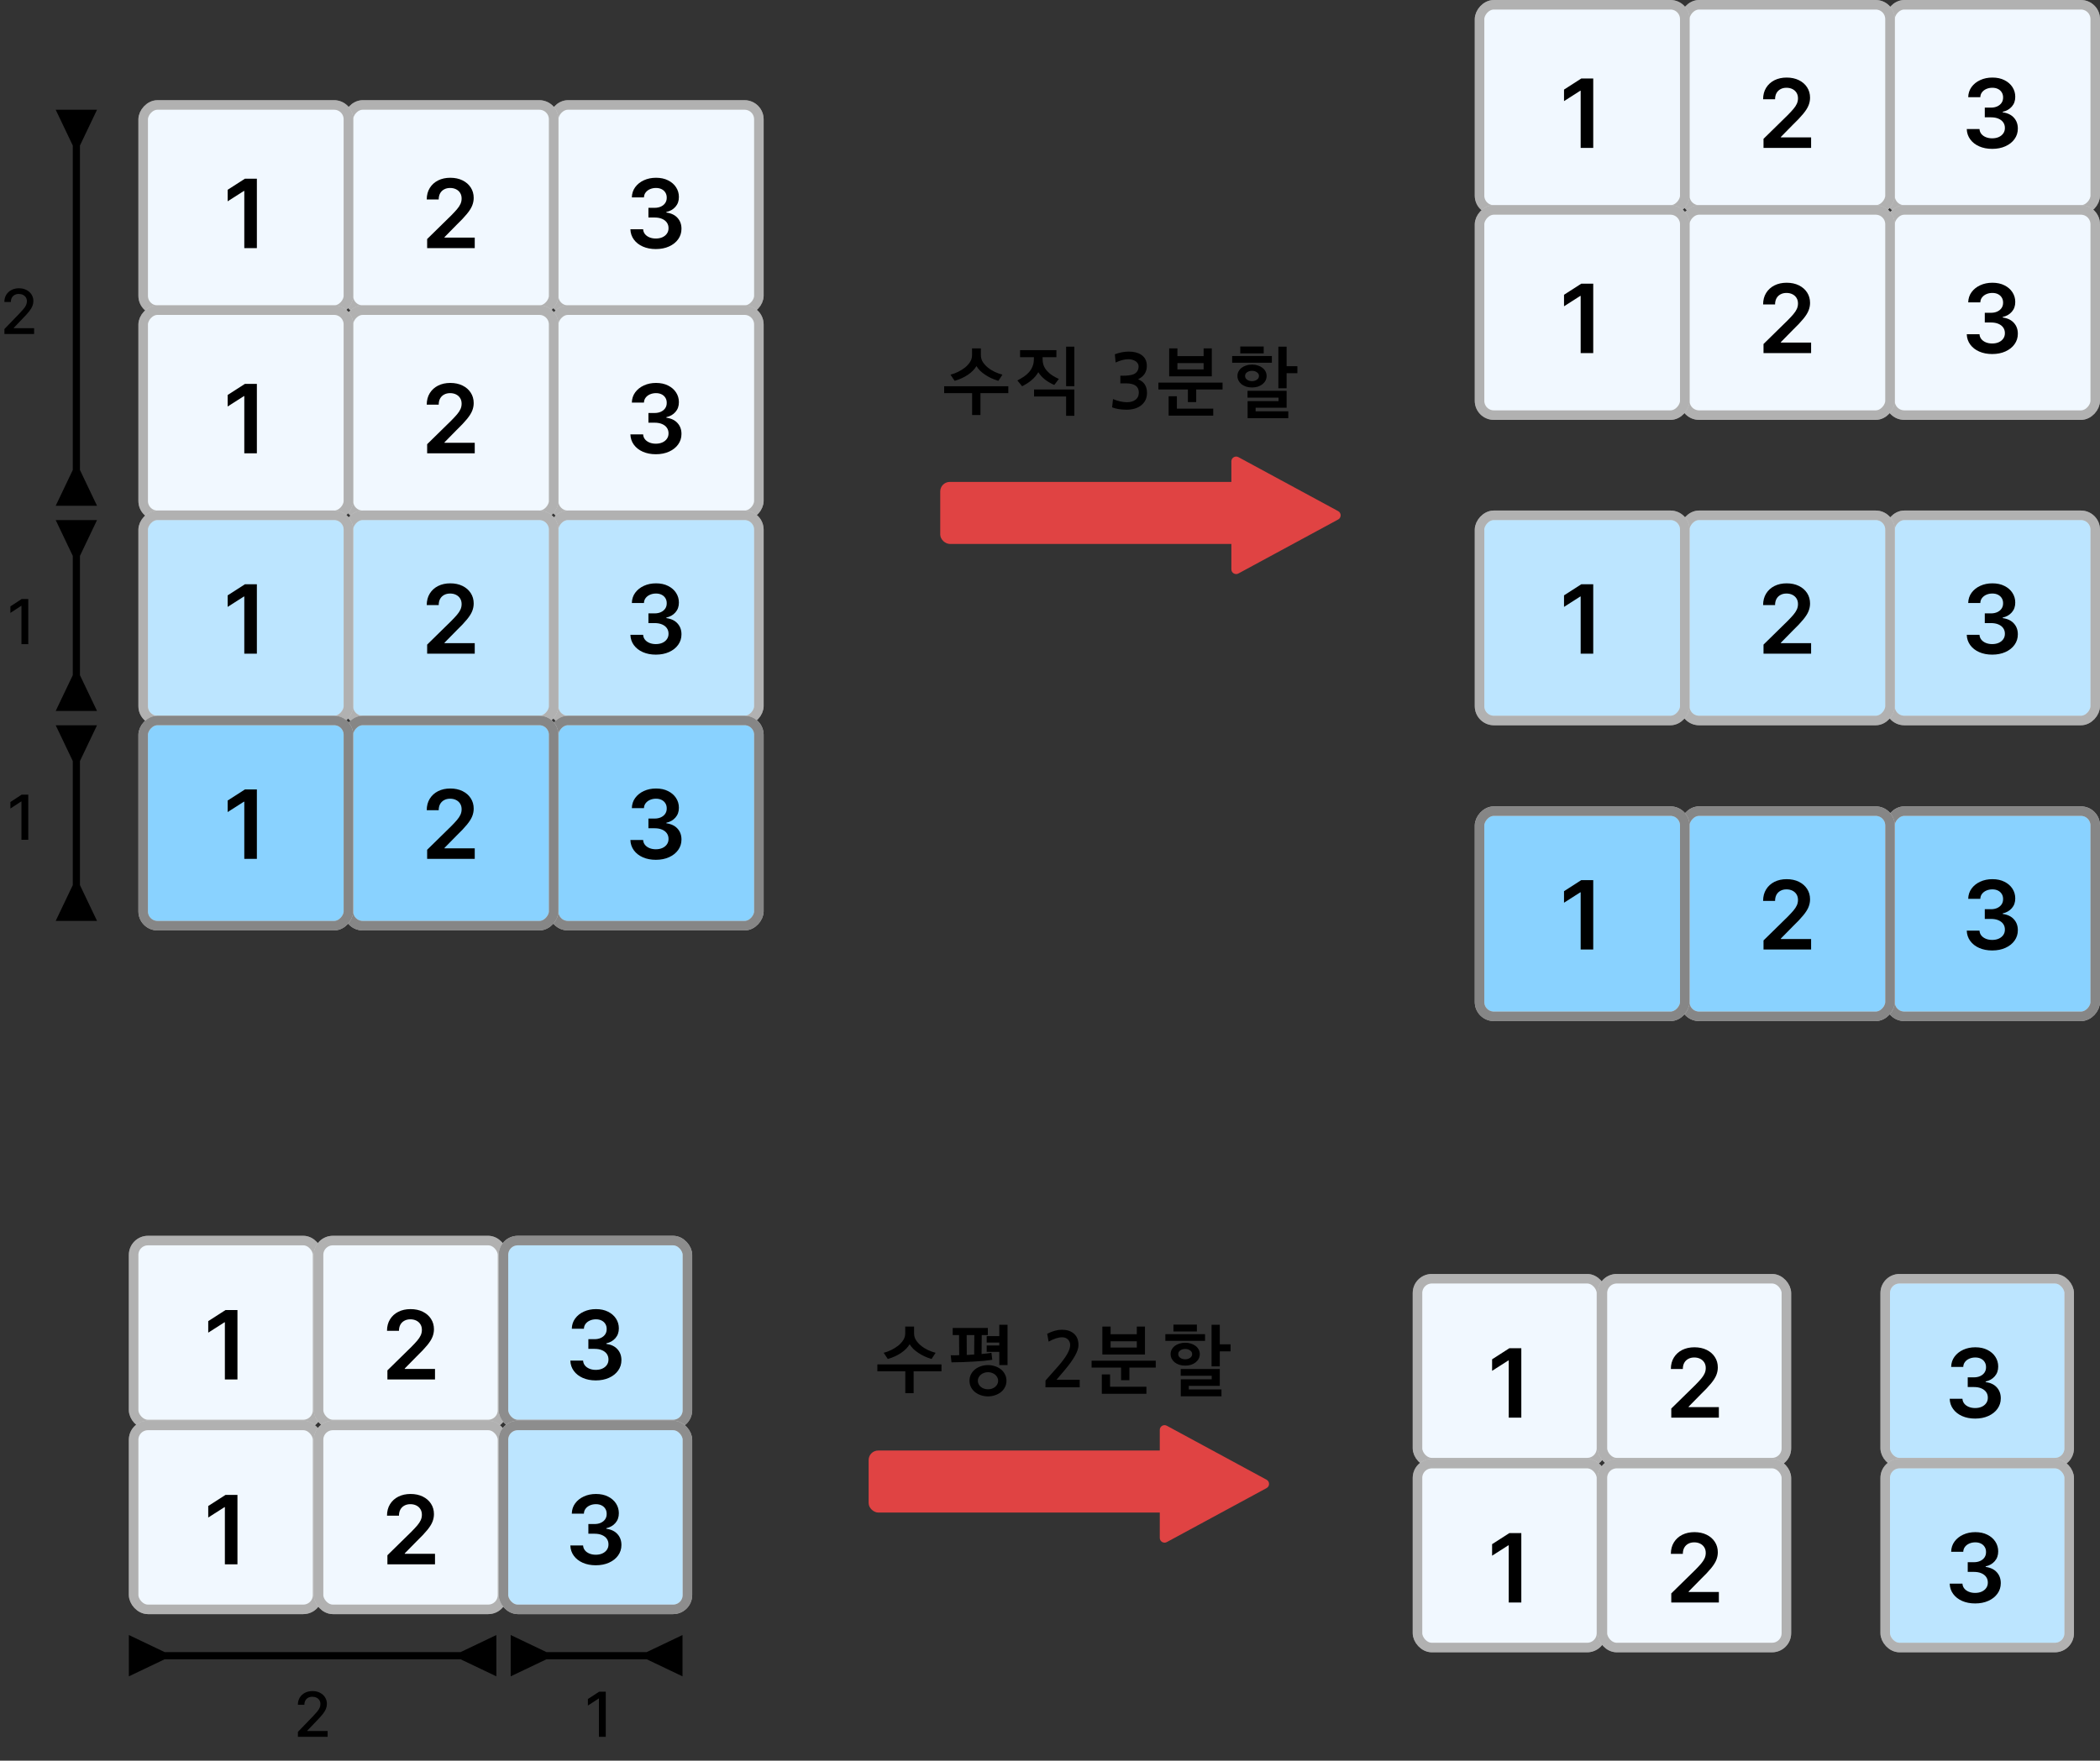 <svg width="440" height="369" viewBox="0 0 440 369" fill="none" xmlns="http://www.w3.org/2000/svg">
<rect x="0" y="0" width="440" height="369" fill="#333333" stroke="none"/>
<rect width="13" height="63" rx="2" transform="matrix(-4.37114e-08 -1 -1 4.37114e-08 245 317)" fill="#E04343"/>
<path d="M265.375 311.879C266.074 311.501 266.074 310.499 265.375 310.121L244.476 298.809C243.81 298.448 243 298.93 243 299.688L243 322.312C243 323.07 243.81 323.552 244.476 323.191L265.375 311.879Z" fill="#E04343"/>
<path d="M190.593 281.728C190.209 282.379 189.617 282.981 188.817 283.536C188.017 284.08 187.083 284.507 186.017 284.816L185.153 283.52C185.697 283.381 186.23 283.184 186.753 282.928C187.275 282.672 187.761 282.368 188.209 282.016C188.635 281.664 188.982 281.28 189.249 280.864C189.526 280.437 189.665 279.968 189.665 279.456V278.016H191.521V279.456C191.521 279.968 191.654 280.437 191.921 280.864C192.187 281.28 192.534 281.664 192.961 282.016C193.387 282.368 193.867 282.672 194.401 282.928C194.945 283.184 195.489 283.381 196.033 283.52L195.185 284.816C194.651 284.656 194.15 284.469 193.681 284.256C193.211 284.032 192.779 283.787 192.385 283.52C191.99 283.253 191.638 282.971 191.329 282.672C191.03 282.363 190.785 282.048 190.593 281.728ZM189.681 291.984V287.392H183.825V285.952H197.265V287.392H191.425V291.984H189.681ZM203.392 283.92C203.509 283.909 203.626 283.904 203.744 283.904C203.872 283.904 203.994 283.899 204.112 283.888L204.144 279.808H202.544L202.56 283.968C202.698 283.957 202.837 283.952 202.976 283.952C203.114 283.941 203.253 283.931 203.392 283.92ZM207.008 287.584C206.72 287.584 206.448 287.632 206.192 287.728C205.936 287.813 205.712 287.936 205.52 288.096C205.328 288.256 205.173 288.448 205.056 288.672C204.938 288.885 204.88 289.12 204.88 289.376C204.88 289.653 204.938 289.899 205.056 290.112C205.173 290.336 205.328 290.523 205.52 290.672C205.712 290.832 205.936 290.955 206.192 291.04C206.448 291.125 206.72 291.168 207.008 291.168C207.296 291.168 207.568 291.125 207.824 291.04C208.08 290.955 208.304 290.832 208.496 290.672C208.688 290.523 208.842 290.336 208.96 290.112C209.077 289.899 209.136 289.653 209.136 289.376C209.136 289.12 209.077 288.885 208.96 288.672C208.842 288.448 208.688 288.256 208.496 288.096C208.304 287.936 208.08 287.813 207.824 287.728C207.568 287.632 207.296 287.584 207.008 287.584ZM209.376 281.376H206.736V280.032H209.376V277.648H211.104V286.096H209.376V283.328H206.736V281.984H209.376V281.376ZM207.008 286.096C207.498 286.096 207.973 286.171 208.432 286.32C208.901 286.469 209.317 286.683 209.68 286.96C210.042 287.237 210.33 287.584 210.544 288C210.768 288.405 210.88 288.864 210.88 289.376C210.88 289.888 210.768 290.347 210.544 290.752C210.33 291.168 210.042 291.515 209.68 291.792C209.317 292.069 208.901 292.283 208.432 292.432C207.973 292.581 207.498 292.656 207.008 292.656C206.517 292.656 206.037 292.581 205.568 292.432C205.109 292.283 204.698 292.069 204.336 291.792C203.973 291.515 203.68 291.168 203.456 290.752C203.242 290.347 203.136 289.888 203.136 289.376C203.136 288.864 203.242 288.405 203.456 288C203.68 287.584 203.973 287.237 204.336 286.96C204.698 286.683 205.109 286.469 205.568 286.32C206.037 286.171 206.517 286.096 207.008 286.096ZM199.616 279.808V278.32H206.976V279.808H205.696L205.664 283.776C206.037 283.744 206.394 283.707 206.736 283.664C207.088 283.621 207.418 283.573 207.728 283.52L207.904 284.992C207.349 285.077 206.746 285.152 206.096 285.216C205.456 285.269 204.757 285.317 204 285.36C203.253 285.403 202.49 285.44 201.712 285.472C200.944 285.493 200.16 285.509 199.36 285.52L199.2 284.032C199.445 284.043 199.717 284.048 200.016 284.048C200.314 284.037 200.634 284.027 200.976 284.016L200.944 279.808H199.616ZM226.227 290.752H219.043L219.059 289.328L221.683 286.368C223.379 284.437 224.227 282.949 224.227 281.904C224.227 281.413 224.067 281.019 223.747 280.72C223.437 280.421 223.043 280.272 222.563 280.272C221.731 280.272 220.781 280.576 219.715 281.184L219.411 279.536C220.52 278.971 221.544 278.688 222.483 278.688C223.517 278.688 224.339 278.944 224.947 279.456C225.629 280.011 225.971 280.832 225.971 281.92C225.971 283.136 224.984 284.907 223.011 287.232L221.363 289.168H226.227V290.752ZM238.186 282.416V281.104H232.698V282.416H238.186ZM240.202 292.112H230.858V288.048H232.586V290.64H240.202V292.112ZM234.89 289.264V286.624H228.714V285.184H242.154V286.624H236.634V289.264H234.89ZM230.97 283.872V278.016H232.698V279.632H238.186V278.016H239.898V283.872H230.97ZM244.169 281.024V279.616H252.489V281.024H244.169ZM245.865 279.056V277.616H250.777V279.056H245.865ZM247.401 292.64V289.072H253.881V288.336H247.385V286.912H255.577V290.448H249.081V291.2H255.929V292.64H247.401ZM257.833 283.216H255.577V286.368H253.849V277.648H255.577V281.744H257.833V283.216ZM249.785 283.792C249.785 283.472 249.641 283.216 249.353 283.024C249.075 282.821 248.734 282.72 248.329 282.72C247.923 282.72 247.577 282.821 247.289 283.024C247.011 283.216 246.873 283.472 246.873 283.792C246.873 284.112 247.011 284.373 247.289 284.576C247.577 284.779 247.923 284.88 248.329 284.88C248.734 284.88 249.075 284.779 249.353 284.576C249.641 284.373 249.785 284.112 249.785 283.792ZM251.385 283.792C251.385 284.133 251.31 284.453 251.161 284.752C251.011 285.04 250.798 285.296 250.521 285.52C250.254 285.733 249.934 285.904 249.561 286.032C249.187 286.149 248.777 286.208 248.329 286.208C247.881 286.208 247.47 286.149 247.097 286.032C246.723 285.904 246.398 285.733 246.121 285.52C245.854 285.296 245.646 285.04 245.497 284.752C245.347 284.453 245.273 284.133 245.273 283.792C245.273 283.451 245.347 283.136 245.497 282.848C245.646 282.56 245.854 282.309 246.121 282.096C246.398 281.883 246.723 281.717 247.097 281.6C247.47 281.472 247.881 281.408 248.329 281.408C248.777 281.408 249.187 281.472 249.561 281.6C249.934 281.717 250.254 281.883 250.521 282.096C250.798 282.309 251.011 282.56 251.161 282.848C251.31 283.136 251.385 283.451 251.385 283.792Z" fill="black"/>
<rect x="395" y="268" width="38.545" height="38.545" rx="3" fill="#BCE5FF"/>
<rect x="395" y="268" width="38.545" height="38.545" rx="3" stroke="white" stroke-width="2"/>
<rect x="395" y="268" width="38.545" height="38.545" rx="3" stroke="#454545" stroke-opacity="0.42" stroke-width="2"/>
<rect x="395" y="306.744" width="38.545" height="38.545" rx="3" fill="#BCE5FF"/>
<rect x="395" y="306.744" width="38.545" height="38.545" rx="3" stroke="white" stroke-width="2"/>
<rect x="395" y="306.744" width="38.545" height="38.545" rx="3" stroke="#454545" stroke-opacity="0.42" stroke-width="2"/>
<path d="M413.841 297.308C412.819 297.308 411.909 297.133 411.114 296.782C410.323 296.432 409.698 295.944 409.239 295.319C408.78 294.694 408.536 293.972 408.507 293.153H411.178C411.202 293.546 411.332 293.889 411.569 294.183C411.805 294.472 412.12 294.696 412.513 294.857C412.906 295.018 413.346 295.099 413.834 295.099C414.355 295.099 414.817 295.009 415.219 294.829C415.622 294.644 415.936 294.389 416.164 294.062C416.391 293.735 416.502 293.359 416.498 292.933C416.502 292.492 416.389 292.104 416.157 291.768C415.925 291.432 415.588 291.169 415.148 290.98C414.712 290.79 414.187 290.696 413.571 290.696H412.286V288.664H413.571C414.078 288.664 414.521 288.577 414.9 288.401C415.283 288.226 415.584 287.98 415.802 287.663C416.019 287.341 416.126 286.969 416.121 286.548C416.126 286.136 416.034 285.778 415.844 285.475C415.659 285.168 415.397 284.928 415.056 284.758C414.72 284.588 414.324 284.502 413.87 284.502C413.425 284.502 413.013 284.583 412.634 284.744C412.255 284.905 411.95 285.134 411.718 285.433C411.486 285.726 411.363 286.077 411.348 286.484H408.813C408.832 285.669 409.066 284.955 409.516 284.339C409.971 283.719 410.577 283.236 411.334 282.89C412.092 282.54 412.942 282.365 413.884 282.365C414.855 282.365 415.697 282.547 416.412 282.911C417.132 283.271 417.688 283.757 418.081 284.367C418.474 284.978 418.671 285.653 418.671 286.392C418.676 287.211 418.434 287.897 417.946 288.451C417.463 289.005 416.829 289.367 416.043 289.538V289.651C417.066 289.794 417.849 290.172 418.394 290.788C418.943 291.399 419.215 292.159 419.211 293.068C419.211 293.882 418.979 294.611 418.515 295.255C418.055 295.894 417.421 296.396 416.611 296.761C415.806 297.125 414.883 297.308 413.841 297.308Z" fill="black"/>
<path d="M413.841 336.051C412.819 336.051 411.909 335.876 411.114 335.526C410.323 335.175 409.698 334.688 409.239 334.063C408.78 333.438 408.536 332.716 408.507 331.897H411.178C411.202 332.29 411.332 332.633 411.569 332.926C411.805 333.215 412.12 333.44 412.513 333.601C412.906 333.762 413.346 333.843 413.834 333.843C414.355 333.843 414.817 333.753 415.219 333.573C415.622 333.388 415.936 333.132 416.164 332.806C416.391 332.479 416.502 332.103 416.498 331.676C416.502 331.236 416.389 330.848 416.157 330.512C415.925 330.175 415.588 329.913 415.148 329.723C414.712 329.534 414.187 329.439 413.571 329.439H412.286V327.408H413.571C414.078 327.408 414.521 327.32 414.9 327.145C415.283 326.97 415.584 326.724 415.802 326.407C416.019 326.085 416.126 325.713 416.121 325.291C416.126 324.88 416.034 324.522 415.844 324.219C415.659 323.911 415.397 323.672 415.056 323.502C414.72 323.331 414.324 323.246 413.87 323.246C413.425 323.246 413.013 323.326 412.634 323.487C412.255 323.648 411.95 323.878 411.718 324.176C411.486 324.47 411.363 324.82 411.348 325.228H408.813C408.832 324.413 409.066 323.698 409.516 323.083C409.971 322.462 410.577 321.979 411.334 321.634C412.092 321.283 412.942 321.108 413.884 321.108C414.855 321.108 415.697 321.291 416.412 321.655C417.132 322.015 417.688 322.5 418.081 323.111C418.474 323.722 418.671 324.397 418.671 325.135C418.676 325.954 418.434 326.641 417.946 327.195C417.463 327.749 416.829 328.111 416.043 328.282V328.395C417.066 328.537 417.849 328.916 418.394 329.532C418.943 330.142 419.215 330.902 419.211 331.811C419.211 332.626 418.979 333.355 418.515 333.999C418.055 334.638 417.421 335.14 416.611 335.505C415.806 335.869 414.883 336.051 413.841 336.051Z" fill="black"/>
<rect x="297" y="268" width="38.545" height="38.545" rx="3" fill="#F1F8FF"/>
<rect x="297" y="268" width="38.545" height="38.545" rx="3" stroke="white" stroke-width="2"/>
<rect x="297" y="268" width="38.545" height="38.545" rx="3" stroke="#454545" stroke-opacity="0.42" stroke-width="2"/>
<rect x="335.744" y="268" width="38.545" height="38.545" rx="3" fill="#F1F8FF"/>
<rect x="335.744" y="268" width="38.545" height="38.545" rx="3" stroke="white" stroke-width="2"/>
<rect x="335.744" y="268" width="38.545" height="38.545" rx="3" stroke="#454545" stroke-opacity="0.42" stroke-width="2"/>
<rect x="297" y="306.744" width="38.545" height="38.545" rx="3" fill="#F1F8FF"/>
<rect x="297" y="306.744" width="38.545" height="38.545" rx="3" stroke="white" stroke-width="2"/>
<rect x="297" y="306.744" width="38.545" height="38.545" rx="3" stroke="#454545" stroke-opacity="0.42" stroke-width="2"/>
<rect x="335.744" y="306.744" width="38.545" height="38.545" rx="3" fill="#F1F8FF"/>
<rect x="335.744" y="306.744" width="38.545" height="38.545" rx="3" stroke="white" stroke-width="2"/>
<rect x="335.744" y="306.744" width="38.545" height="38.545" rx="3" stroke="#454545" stroke-opacity="0.42" stroke-width="2"/>
<path d="M318.752 282.563V297.109H316.117V285.127H316.032L312.63 287.301V284.886L316.245 282.563H318.752Z" fill="black"/>
<path d="M350.172 297.109V295.205L355.222 290.255C355.705 289.768 356.107 289.334 356.429 288.955C356.751 288.577 356.992 288.21 357.153 287.855C357.314 287.5 357.395 287.121 357.395 286.718C357.395 286.259 357.291 285.866 357.082 285.539C356.874 285.208 356.588 284.952 356.223 284.772C355.858 284.592 355.444 284.502 354.98 284.502C354.502 284.502 354.083 284.602 353.723 284.801C353.363 284.995 353.084 285.272 352.885 285.632C352.691 285.991 352.594 286.42 352.594 286.917H350.087C350.087 285.994 350.297 285.191 350.719 284.509C351.14 283.828 351.72 283.3 352.459 282.926C353.202 282.552 354.054 282.365 355.016 282.365C355.991 282.365 356.848 282.547 357.587 282.911C358.325 283.276 358.898 283.776 359.305 284.41C359.717 285.044 359.923 285.769 359.923 286.583C359.923 287.128 359.819 287.663 359.611 288.188C359.402 288.714 359.036 289.296 358.51 289.936C357.989 290.575 357.258 291.349 356.315 292.258L353.808 294.808V294.907H360.143V297.109H350.172Z" fill="black"/>
<path d="M318.752 321.307V335.853H316.117V323.871H316.032L312.63 326.044V323.63L316.245 321.307H318.752Z" fill="black"/>
<path d="M350.172 335.853V333.949L355.222 328.999C355.705 328.511 356.107 328.078 356.429 327.699C356.751 327.32 356.992 326.953 357.153 326.598C357.314 326.243 357.395 325.864 357.395 325.462C357.395 325.003 357.291 324.61 357.082 324.283C356.874 323.951 356.588 323.696 356.223 323.516C355.858 323.336 355.444 323.246 354.98 323.246C354.502 323.246 354.083 323.345 353.723 323.544C353.363 323.738 353.084 324.015 352.885 324.375C352.691 324.735 352.594 325.164 352.594 325.661H350.087C350.087 324.737 350.297 323.935 350.719 323.253C351.14 322.571 351.72 322.043 352.459 321.669C353.202 321.295 354.054 321.108 355.016 321.108C355.991 321.108 356.848 321.291 357.587 321.655C358.325 322.02 358.898 322.519 359.305 323.154C359.717 323.788 359.923 324.513 359.923 325.327C359.923 325.871 359.819 326.407 359.611 326.932C359.402 327.458 359.036 328.04 358.51 328.679C357.989 329.318 357.258 330.093 356.315 331.002L353.808 333.551V333.651H360.143V335.853H350.172Z" fill="black"/>
<rect x="28" y="260" width="38.545" height="38.545" rx="3" fill="#F1F8FF"/>
<rect x="28" y="260" width="38.545" height="38.545" rx="3" stroke="white" stroke-width="2"/>
<rect x="28" y="260" width="38.545" height="38.545" rx="3" stroke="#454545" stroke-opacity="0.42" stroke-width="2"/>
<rect x="66.744" y="260" width="38.545" height="38.545" rx="3" fill="#F1F8FF"/>
<rect x="66.744" y="260" width="38.545" height="38.545" rx="3" stroke="white" stroke-width="2"/>
<rect x="66.744" y="260" width="38.545" height="38.545" rx="3" stroke="#454545" stroke-opacity="0.42" stroke-width="2"/>
<rect x="105.486" y="260" width="38.545" height="38.545" rx="3" fill="#BCE5FF"/>
<rect x="105.486" y="260" width="38.545" height="38.545" rx="3" stroke="white" stroke-width="2"/>
<rect x="105.486" y="260" width="38.545" height="38.545" rx="3" stroke="#454545" stroke-opacity="0.61" stroke-width="2"/>
<rect x="28" y="298.744" width="38.545" height="38.545" rx="3" fill="#F1F8FF"/>
<rect x="28" y="298.744" width="38.545" height="38.545" rx="3" stroke="white" stroke-width="2"/>
<rect x="28" y="298.744" width="38.545" height="38.545" rx="3" stroke="#454545" stroke-opacity="0.42" stroke-width="2"/>
<rect x="66.744" y="298.744" width="38.545" height="38.545" rx="3" fill="#F1F8FF"/>
<rect x="66.744" y="298.744" width="38.545" height="38.545" rx="3" stroke="white" stroke-width="2"/>
<rect x="66.744" y="298.744" width="38.545" height="38.545" rx="3" stroke="#454545" stroke-opacity="0.42" stroke-width="2"/>
<rect x="105.486" y="298.744" width="38.545" height="38.545" rx="3" fill="#BCE5FF"/>
<rect x="105.486" y="298.744" width="38.545" height="38.545" rx="3" stroke="white" stroke-width="2"/>
<rect x="105.486" y="298.744" width="38.545" height="38.545" rx="3" stroke="#454545" stroke-opacity="0.61" stroke-width="2"/>
<path d="M49.752 274.563V289.109H47.117V277.127H47.032L43.63 279.301V276.886L47.245 274.563H49.752Z" fill="black"/>
<path d="M124.833 289.308C123.811 289.308 122.902 289.133 122.106 288.782C121.315 288.432 120.69 287.944 120.231 287.319C119.772 286.694 119.528 285.972 119.5 285.153H122.17C122.194 285.546 122.324 285.889 122.561 286.183C122.797 286.472 123.112 286.696 123.505 286.857C123.898 287.018 124.339 287.099 124.826 287.099C125.347 287.099 125.809 287.009 126.211 286.829C126.614 286.644 126.929 286.389 127.156 286.062C127.383 285.735 127.494 285.359 127.49 284.933C127.494 284.492 127.381 284.104 127.149 283.768C126.917 283.432 126.581 283.169 126.14 282.98C125.705 282.79 125.179 282.696 124.564 282.696H123.278V280.664H124.564C125.07 280.664 125.513 280.577 125.892 280.401C126.275 280.226 126.576 279.98 126.794 279.663C127.012 279.341 127.118 278.969 127.113 278.548C127.118 278.136 127.026 277.778 126.836 277.475C126.652 277.168 126.389 276.928 126.048 276.758C125.712 276.588 125.316 276.502 124.862 276.502C124.417 276.502 124.005 276.583 123.626 276.744C123.247 276.905 122.942 277.134 122.71 277.433C122.478 277.726 122.355 278.077 122.341 278.484H119.805C119.824 277.669 120.058 276.955 120.508 276.339C120.963 275.719 121.569 275.236 122.326 274.89C123.084 274.54 123.934 274.365 124.876 274.365C125.847 274.365 126.69 274.547 127.404 274.911C128.124 275.271 128.681 275.757 129.074 276.367C129.467 276.978 129.663 277.653 129.663 278.392C129.668 279.211 129.426 279.897 128.939 280.451C128.456 281.005 127.821 281.367 127.035 281.538V281.651C128.058 281.794 128.842 282.172 129.386 282.788C129.935 283.399 130.208 284.159 130.203 285.068C130.203 285.882 129.971 286.611 129.507 287.255C129.047 287.894 128.413 288.396 127.603 288.761C126.798 289.125 125.875 289.308 124.833 289.308Z" fill="black"/>
<path d="M81.172 289.109V287.205L86.222 282.255C86.705 281.768 87.107 281.334 87.429 280.955C87.751 280.577 87.992 280.21 88.153 279.855C88.314 279.5 88.395 279.121 88.395 278.718C88.395 278.259 88.291 277.866 88.082 277.539C87.874 277.208 87.588 276.952 87.223 276.772C86.858 276.592 86.444 276.502 85.98 276.502C85.502 276.502 85.083 276.602 84.723 276.801C84.363 276.995 84.084 277.272 83.885 277.632C83.691 277.991 83.594 278.42 83.594 278.917H81.087C81.087 277.994 81.297 277.191 81.719 276.509C82.14 275.828 82.72 275.3 83.459 274.926C84.202 274.552 85.055 274.365 86.016 274.365C86.991 274.365 87.848 274.547 88.587 274.911C89.325 275.276 89.898 275.776 90.305 276.41C90.717 277.044 90.923 277.769 90.923 278.583C90.923 279.128 90.819 279.663 90.611 280.188C90.403 280.714 90.035 281.296 89.51 281.936C88.989 282.575 88.258 283.349 87.315 284.258L84.808 286.808V286.907H91.144V289.109H81.172Z" fill="black"/>
<path d="M49.752 313.307V327.853H47.117V315.871H47.032L43.63 318.044V315.63L47.245 313.307H49.752Z" fill="black"/>
<path d="M124.833 328.051C123.811 328.051 122.902 327.876 122.106 327.526C121.315 327.175 120.69 326.688 120.231 326.063C119.772 325.438 119.528 324.716 119.5 323.897H122.17C122.194 324.29 122.324 324.633 122.561 324.926C122.797 325.215 123.112 325.44 123.505 325.601C123.898 325.762 124.339 325.843 124.826 325.843C125.347 325.843 125.809 325.753 126.211 325.573C126.614 325.388 126.929 325.132 127.156 324.806C127.383 324.479 127.494 324.103 127.49 323.676C127.494 323.236 127.381 322.848 127.149 322.512C126.917 322.175 126.581 321.913 126.14 321.723C125.705 321.534 125.179 321.439 124.564 321.439H123.278V319.408H124.564C125.07 319.408 125.513 319.32 125.892 319.145C126.275 318.97 126.576 318.724 126.794 318.407C127.012 318.085 127.118 317.713 127.113 317.291C127.118 316.88 127.026 316.522 126.836 316.219C126.652 315.911 126.389 315.672 126.048 315.502C125.712 315.331 125.316 315.246 124.862 315.246C124.417 315.246 124.005 315.326 123.626 315.487C123.247 315.648 122.942 315.878 122.71 316.176C122.478 316.47 122.355 316.82 122.341 317.228H119.805C119.824 316.413 120.058 315.698 120.508 315.083C120.963 314.462 121.569 313.979 122.326 313.634C123.084 313.283 123.934 313.108 124.876 313.108C125.847 313.108 126.69 313.291 127.404 313.655C128.124 314.015 128.681 314.5 129.074 315.111C129.467 315.722 129.663 316.397 129.663 317.135C129.668 317.954 129.426 318.641 128.939 319.195C128.456 319.749 127.821 320.111 127.035 320.282V320.395C128.058 320.537 128.842 320.916 129.386 321.532C129.935 322.142 130.208 322.902 130.203 323.811C130.203 324.626 129.971 325.355 129.507 325.999C129.047 326.638 128.413 327.14 127.603 327.505C126.798 327.869 125.875 328.051 124.833 328.051Z" fill="black"/>
<path d="M81.172 327.853V325.949L86.222 320.999C86.705 320.511 87.107 320.078 87.429 319.699C87.751 319.32 87.992 318.953 88.153 318.598C88.314 318.243 88.395 317.864 88.395 317.462C88.395 317.003 88.291 316.61 88.082 316.283C87.874 315.951 87.588 315.696 87.223 315.516C86.858 315.336 86.444 315.246 85.98 315.246C85.502 315.246 85.083 315.345 84.723 315.544C84.363 315.738 84.084 316.015 83.885 316.375C83.691 316.735 83.594 317.164 83.594 317.661H81.087C81.087 316.737 81.297 315.935 81.719 315.253C82.14 314.571 82.72 314.043 83.459 313.669C84.202 313.295 85.055 313.108 86.016 313.108C86.991 313.108 87.848 313.291 88.587 313.655C89.325 314.02 89.898 314.519 90.305 315.154C90.717 315.788 90.923 316.513 90.923 317.327C90.923 317.871 90.819 318.407 90.611 318.932C90.403 319.458 90.035 320.04 89.51 320.679C88.989 321.318 88.258 322.093 87.315 323.002L84.808 325.551V325.651H91.144V327.853H81.172Z" fill="black"/>
<path d="M126.924 354.545V364H125.493V355.977H125.438L123.176 357.454V356.087L125.535 354.545H126.924Z" fill="black"/>
<path d="M114.5 346.25L107 342.67L107 351.33L114.5 347.75L114.5 346.25ZM135.5 347.75L143 351.33L143 342.67L135.5 346.25L135.5 347.75ZM113.75 347.75L136.25 347.75L136.25 346.25L113.75 346.25L113.75 347.75Z" fill="black"/>
<path d="M62.423 364V362.966L65.622 359.651C65.964 359.291 66.246 358.976 66.467 358.705C66.692 358.431 66.86 358.171 66.97 357.925C67.081 357.679 67.136 357.417 67.136 357.14C67.136 356.826 67.063 356.555 66.915 356.327C66.767 356.097 66.566 355.92 66.31 355.797C66.055 355.67 65.767 355.607 65.447 355.607C65.108 355.607 64.813 355.676 64.561 355.815C64.308 355.953 64.114 356.149 63.979 356.401C63.843 356.654 63.776 356.949 63.776 357.288H62.414C62.414 356.712 62.546 356.209 62.811 355.778C63.076 355.347 63.439 355.013 63.9 354.776C64.362 354.536 64.887 354.416 65.475 354.416C66.069 354.416 66.592 354.535 67.044 354.772C67.5 355.006 67.855 355.326 68.111 355.732C68.366 356.135 68.494 356.591 68.494 357.098C68.494 357.449 68.428 357.792 68.295 358.128C68.166 358.463 67.94 358.837 67.617 359.25C67.293 359.659 66.844 360.156 66.269 360.741L64.39 362.707V362.777H68.646V364H62.423Z" fill="black"/>
<path d="M34.5 346.25L27 342.67L27 351.33L34.5 347.75L34.5 346.25ZM96.5 347.75L104 351.33L104 342.67L96.5 346.25L96.5 347.75ZM33.75 347.75L97.25 347.75L97.25 346.25L33.75 346.25L33.75 347.75Z" fill="black"/>
<rect x="-1" y="1" width="43" height="43" rx="3" transform="matrix(-1 0 0 1 158 21)" fill="#F1F8FF"/>
<rect x="-1" y="1" width="43" height="43" rx="3" transform="matrix(-1 0 0 1 158 21)" stroke="white" stroke-width="2"/>
<rect x="-1" y="1" width="43" height="43" rx="3" transform="matrix(-1 0 0 1 158 21)" stroke="#454545" stroke-opacity="0.42" stroke-width="2"/>
<rect x="-1" y="1" width="43" height="43" rx="3" transform="matrix(-1 0 0 1 115 21)" fill="#F1F8FF"/>
<rect x="-1" y="1" width="43" height="43" rx="3" transform="matrix(-1 0 0 1 115 21)" stroke="white" stroke-width="2"/>
<rect x="-1" y="1" width="43" height="43" rx="3" transform="matrix(-1 0 0 1 115 21)" stroke="#454545" stroke-opacity="0.42" stroke-width="2"/>
<rect x="-1" y="1" width="43" height="43" rx="3" transform="matrix(-1 0 0 1 158 64)" fill="#F1F8FF"/>
<rect x="-1" y="1" width="43" height="43" rx="3" transform="matrix(-1 0 0 1 158 64)" stroke="white" stroke-width="2"/>
<rect x="-1" y="1" width="43" height="43" rx="3" transform="matrix(-1 0 0 1 158 64)" stroke="#454545" stroke-opacity="0.42" stroke-width="2"/>
<rect x="-1" y="1" width="43" height="43" rx="3" transform="matrix(-1 0 0 1 115 64)" fill="#F1F8FF"/>
<rect x="-1" y="1" width="43" height="43" rx="3" transform="matrix(-1 0 0 1 115 64)" stroke="white" stroke-width="2"/>
<rect x="-1" y="1" width="43" height="43" rx="3" transform="matrix(-1 0 0 1 115 64)" stroke="#454545" stroke-opacity="0.42" stroke-width="2"/>
<rect x="-1" y="1" width="43" height="43" rx="3" transform="matrix(-1 0 0 1 158 107)" fill="#BCE5FF"/>
<rect x="-1" y="1" width="43" height="43" rx="3" transform="matrix(-1 0 0 1 158 107)" stroke="white" stroke-width="2"/>
<rect x="-1" y="1" width="43" height="43" rx="3" transform="matrix(-1 0 0 1 158 107)" stroke="#454545" stroke-opacity="0.42" stroke-width="2"/>
<rect x="-1" y="1" width="43" height="43" rx="3" transform="matrix(-1 0 0 1 115 107)" fill="#BCE5FF"/>
<rect x="-1" y="1" width="43" height="43" rx="3" transform="matrix(-1 0 0 1 115 107)" stroke="white" stroke-width="2"/>
<rect x="-1" y="1" width="43" height="43" rx="3" transform="matrix(-1 0 0 1 115 107)" stroke="#454545" stroke-opacity="0.42" stroke-width="2"/>
<rect x="-1" y="1" width="43" height="43" rx="3" transform="matrix(-1 0 0 1 72 21)" fill="#F1F8FF"/>
<rect x="-1" y="1" width="43" height="43" rx="3" transform="matrix(-1 0 0 1 72 21)" stroke="white" stroke-width="2"/>
<rect x="-1" y="1" width="43" height="43" rx="3" transform="matrix(-1 0 0 1 72 21)" stroke="#454545" stroke-opacity="0.42" stroke-width="2"/>
<rect x="-1" y="1" width="43" height="43" rx="3" transform="matrix(-1 0 0 1 72 64)" fill="#F1F8FF"/>
<rect x="-1" y="1" width="43" height="43" rx="3" transform="matrix(-1 0 0 1 72 64)" stroke="white" stroke-width="2"/>
<rect x="-1" y="1" width="43" height="43" rx="3" transform="matrix(-1 0 0 1 72 64)" stroke="#454545" stroke-opacity="0.42" stroke-width="2"/>
<rect x="-1" y="1" width="43" height="43" rx="3" transform="matrix(-1 0 0 1 72 107)" fill="#BCE5FF"/>
<rect x="-1" y="1" width="43" height="43" rx="3" transform="matrix(-1 0 0 1 72 107)" stroke="white" stroke-width="2"/>
<rect x="-1" y="1" width="43" height="43" rx="3" transform="matrix(-1 0 0 1 72 107)" stroke="#454545" stroke-opacity="0.42" stroke-width="2"/>
<path d="M53.821 37.455V52H51.186V40.019H51.101L47.699 42.192V39.777L51.314 37.455H53.821Z" fill="black"/>
<path d="M137.416 52.199C136.393 52.199 135.484 52.024 134.689 51.673C133.898 51.323 133.273 50.835 132.814 50.21C132.354 49.585 132.11 48.863 132.082 48.044H134.752C134.776 48.437 134.906 48.78 135.143 49.074C135.38 49.363 135.695 49.588 136.088 49.749C136.481 49.91 136.921 49.99 137.409 49.99C137.93 49.99 138.391 49.9 138.794 49.72C139.196 49.535 139.511 49.28 139.738 48.953C139.965 48.626 140.077 48.25 140.072 47.824C140.077 47.383 139.963 46.995 139.731 46.659C139.499 46.323 139.163 46.06 138.723 45.871C138.287 45.681 137.761 45.587 137.146 45.587H135.86V43.555H137.146C137.653 43.555 138.095 43.468 138.474 43.293C138.858 43.117 139.158 42.871 139.376 42.554C139.594 42.232 139.7 41.86 139.696 41.439C139.7 41.027 139.608 40.669 139.419 40.367C139.234 40.059 138.971 39.82 138.63 39.649C138.294 39.479 137.899 39.394 137.444 39.394C136.999 39.394 136.587 39.474 136.208 39.635C135.83 39.796 135.524 40.026 135.292 40.324C135.06 40.617 134.937 40.968 134.923 41.375H132.387C132.406 40.561 132.641 39.846 133.09 39.23C133.545 38.61 134.151 38.127 134.909 37.781C135.666 37.431 136.516 37.256 137.458 37.256C138.429 37.256 139.272 37.438 139.987 37.803C140.706 38.162 141.263 38.648 141.656 39.258C142.049 39.869 142.245 40.544 142.245 41.283C142.25 42.102 142.009 42.788 141.521 43.342C141.038 43.896 140.403 44.258 139.617 44.429V44.543C140.64 44.685 141.424 45.063 141.968 45.679C142.518 46.29 142.79 47.05 142.785 47.959C142.785 48.773 142.553 49.502 142.089 50.146C141.63 50.785 140.995 51.287 140.186 51.652C139.381 52.017 138.457 52.199 137.416 52.199Z" fill="black"/>
<path d="M89.498 52V50.097L94.548 45.146C95.031 44.659 95.433 44.225 95.755 43.847C96.077 43.468 96.319 43.101 96.48 42.746C96.641 42.391 96.721 42.012 96.721 41.609C96.721 41.15 96.617 40.757 96.409 40.43C96.201 40.099 95.914 39.843 95.549 39.663C95.185 39.483 94.771 39.394 94.307 39.394C93.828 39.394 93.409 39.493 93.049 39.692C92.69 39.886 92.41 40.163 92.211 40.523C92.017 40.883 91.92 41.311 91.92 41.808H89.413C89.413 40.885 89.624 40.082 90.045 39.401C90.467 38.719 91.047 38.191 91.785 37.817C92.529 37.443 93.381 37.256 94.342 37.256C95.317 37.256 96.174 37.438 96.913 37.803C97.652 38.167 98.225 38.667 98.632 39.301C99.044 39.936 99.25 40.66 99.25 41.474C99.25 42.019 99.146 42.554 98.937 43.08C98.729 43.605 98.362 44.188 97.836 44.827C97.316 45.466 96.584 46.24 95.642 47.149L93.135 49.699V49.798H99.47V52H89.498Z" fill="black"/>
<path d="M53.821 122.455V137H51.186V125.018H51.101L47.699 127.192V124.777L51.314 122.455H53.821Z" fill="black"/>
<path d="M137.416 137.199C136.393 137.199 135.484 137.024 134.689 136.673C133.898 136.323 133.273 135.835 132.814 135.21C132.354 134.585 132.11 133.863 132.082 133.044H134.752C134.776 133.437 134.906 133.78 135.143 134.074C135.38 134.363 135.695 134.588 136.088 134.749C136.481 134.91 136.921 134.99 137.409 134.99C137.93 134.99 138.391 134.9 138.794 134.72C139.196 134.536 139.511 134.28 139.738 133.953C139.965 133.626 140.077 133.25 140.072 132.824C140.077 132.384 139.963 131.995 139.731 131.659C139.499 131.323 139.163 131.06 138.723 130.871C138.287 130.681 137.761 130.587 137.146 130.587H135.86V128.555H137.146C137.653 128.555 138.095 128.468 138.474 128.293C138.858 128.117 139.158 127.871 139.376 127.554C139.594 127.232 139.7 126.86 139.696 126.439C139.7 126.027 139.608 125.67 139.419 125.366C139.234 125.059 138.971 124.82 138.63 124.649C138.294 124.479 137.899 124.393 137.444 124.393C136.999 124.393 136.587 124.474 136.208 124.635C135.83 124.796 135.524 125.026 135.292 125.324C135.06 125.617 134.937 125.968 134.923 126.375H132.387C132.406 125.561 132.641 124.846 133.09 124.23C133.545 123.61 134.151 123.127 134.909 122.781C135.666 122.431 136.516 122.256 137.458 122.256C138.429 122.256 139.272 122.438 139.987 122.803C140.706 123.162 141.263 123.648 141.656 124.259C142.049 124.869 142.245 125.544 142.245 126.283C142.25 127.102 142.009 127.788 141.521 128.342C141.038 128.896 140.403 129.259 139.617 129.429V129.543C140.64 129.685 141.424 130.063 141.968 130.679C142.518 131.29 142.79 132.05 142.785 132.959C142.785 133.773 142.553 134.502 142.089 135.146C141.63 135.786 140.995 136.287 140.186 136.652C139.381 137.017 138.457 137.199 137.416 137.199Z" fill="black"/>
<path d="M89.498 137V135.097L94.548 130.146C95.031 129.659 95.433 129.225 95.755 128.847C96.077 128.468 96.319 128.101 96.48 127.746C96.641 127.391 96.721 127.012 96.721 126.609C96.721 126.15 96.617 125.757 96.409 125.43C96.201 125.099 95.914 124.843 95.549 124.663C95.185 124.483 94.771 124.393 94.307 124.393C93.828 124.393 93.409 124.493 93.049 124.692C92.69 124.886 92.41 125.163 92.211 125.523C92.017 125.883 91.92 126.311 91.92 126.808H89.413C89.413 125.885 89.624 125.082 90.045 124.401C90.467 123.719 91.047 123.191 91.785 122.817C92.529 122.443 93.381 122.256 94.342 122.256C95.317 122.256 96.174 122.438 96.913 122.803C97.652 123.167 98.225 123.667 98.632 124.301C99.044 124.936 99.25 125.66 99.25 126.474C99.25 127.019 99.146 127.554 98.937 128.08C98.729 128.605 98.362 129.187 97.836 129.827C97.316 130.466 96.584 131.24 95.642 132.149L93.135 134.699V134.798H99.47V137H89.498Z" fill="black"/>
<rect x="-1" y="1" width="43" height="43" rx="3" transform="matrix(-1 0 0 1 158 150)" fill="#89D2FF"/>
<rect x="-1" y="1" width="43" height="43" rx="3" transform="matrix(-1 0 0 1 158 150)" stroke="white" stroke-width="2"/>
<rect x="-1" y="1" width="43" height="43" rx="3" transform="matrix(-1 0 0 1 158 150)" stroke="#454545" stroke-opacity="0.65" stroke-width="2"/>
<rect x="-1" y="1" width="43" height="43" rx="3" transform="matrix(-1 0 0 1 115 150)" fill="#89D2FF"/>
<rect x="-1" y="1" width="43" height="43" rx="3" transform="matrix(-1 0 0 1 115 150)" stroke="white" stroke-width="2"/>
<rect x="-1" y="1" width="43" height="43" rx="3" transform="matrix(-1 0 0 1 115 150)" stroke="#454545" stroke-opacity="0.65" stroke-width="2"/>
<rect x="-1" y="1" width="43" height="43" rx="3" transform="matrix(-1 0 0 1 72 150)" fill="#89D2FF"/>
<rect x="-1" y="1" width="43" height="43" rx="3" transform="matrix(-1 0 0 1 72 150)" stroke="white" stroke-width="2"/>
<rect x="-1" y="1" width="43" height="43" rx="3" transform="matrix(-1 0 0 1 72 150)" stroke="#454545" stroke-opacity="0.65" stroke-width="2"/>
<path d="M53.821 165.455V180H51.186V168.018H51.101L47.699 170.192V167.777L51.314 165.455H53.821Z" fill="black"/>
<path d="M137.416 180.199C136.393 180.199 135.484 180.024 134.689 179.673C133.898 179.323 133.273 178.835 132.814 178.21C132.354 177.585 132.11 176.863 132.082 176.044H134.752C134.776 176.437 134.906 176.78 135.143 177.074C135.38 177.363 135.695 177.588 136.088 177.749C136.481 177.91 136.921 177.99 137.409 177.99C137.93 177.99 138.391 177.9 138.794 177.72C139.196 177.536 139.511 177.28 139.738 176.953C139.965 176.626 140.077 176.25 140.072 175.824C140.077 175.384 139.963 174.995 139.731 174.659C139.499 174.323 139.163 174.06 138.723 173.871C138.287 173.681 137.761 173.587 137.146 173.587H135.86V171.555H137.146C137.653 171.555 138.095 171.468 138.474 171.293C138.858 171.117 139.158 170.871 139.376 170.554C139.594 170.232 139.7 169.86 139.696 169.439C139.7 169.027 139.608 168.67 139.419 168.366C139.234 168.059 138.971 167.82 138.63 167.649C138.294 167.479 137.899 167.393 137.444 167.393C136.999 167.393 136.587 167.474 136.208 167.635C135.83 167.796 135.524 168.026 135.292 168.324C135.06 168.617 134.937 168.968 134.923 169.375H132.387C132.406 168.561 132.641 167.846 133.09 167.23C133.545 166.61 134.151 166.127 134.909 165.781C135.666 165.431 136.516 165.256 137.458 165.256C138.429 165.256 139.272 165.438 139.987 165.803C140.706 166.162 141.263 166.648 141.656 167.259C142.049 167.869 142.245 168.544 142.245 169.283C142.25 170.102 142.009 170.788 141.521 171.342C141.038 171.896 140.403 172.259 139.617 172.429V172.543C140.64 172.685 141.424 173.063 141.968 173.679C142.518 174.29 142.79 175.05 142.785 175.959C142.785 176.773 142.553 177.502 142.089 178.146C141.63 178.786 140.995 179.287 140.186 179.652C139.381 180.017 138.457 180.199 137.416 180.199Z" fill="black"/>
<path d="M89.498 180V178.097L94.548 173.146C95.031 172.659 95.433 172.225 95.755 171.847C96.077 171.468 96.319 171.101 96.48 170.746C96.641 170.391 96.721 170.012 96.721 169.609C96.721 169.15 96.617 168.757 96.409 168.43C96.201 168.099 95.914 167.843 95.549 167.663C95.185 167.483 94.771 167.393 94.307 167.393C93.828 167.393 93.409 167.493 93.049 167.692C92.69 167.886 92.41 168.163 92.211 168.523C92.017 168.883 91.92 169.311 91.92 169.808H89.413C89.413 168.885 89.624 168.082 90.045 167.401C90.467 166.719 91.047 166.191 91.785 165.817C92.529 165.443 93.381 165.256 94.342 165.256C95.317 165.256 96.174 165.438 96.913 165.803C97.652 166.167 98.225 166.667 98.632 167.301C99.044 167.936 99.25 168.66 99.25 169.474C99.25 170.019 99.146 170.554 98.937 171.08C98.729 171.605 98.362 172.187 97.836 172.827C97.316 173.466 96.584 174.24 95.642 175.149L93.135 177.699V177.798H99.47V180H89.498Z" fill="black"/>
<path d="M53.821 80.454V95H51.186V83.019H51.101L47.699 85.192V82.777L51.314 80.454H53.821Z" fill="black"/>
<path d="M137.416 95.199C136.393 95.199 135.484 95.024 134.689 94.673C133.898 94.323 133.273 93.835 132.814 93.21C132.354 92.585 132.11 91.863 132.082 91.044H134.752C134.776 91.437 134.906 91.78 135.143 92.074C135.38 92.363 135.695 92.588 136.088 92.749C136.481 92.91 136.921 92.99 137.409 92.99C137.93 92.99 138.391 92.9 138.794 92.72C139.196 92.535 139.511 92.28 139.738 91.953C139.965 91.626 140.077 91.25 140.072 90.824C140.077 90.383 139.963 89.995 139.731 89.659C139.499 89.323 139.163 89.06 138.723 88.871C138.287 88.681 137.761 88.587 137.146 88.587H135.86V86.555H137.146C137.653 86.555 138.095 86.468 138.474 86.293C138.858 86.117 139.158 85.871 139.376 85.554C139.594 85.232 139.7 84.86 139.696 84.439C139.7 84.027 139.608 83.669 139.419 83.367C139.234 83.059 138.971 82.82 138.63 82.649C138.294 82.479 137.899 82.394 137.444 82.394C136.999 82.394 136.587 82.474 136.208 82.635C135.83 82.796 135.524 83.026 135.292 83.324C135.06 83.617 134.937 83.968 134.923 84.375H132.387C132.406 83.561 132.641 82.846 133.09 82.23C133.545 81.61 134.151 81.127 134.909 80.781C135.666 80.431 136.516 80.256 137.458 80.256C138.429 80.256 139.272 80.438 139.987 80.803C140.706 81.162 141.263 81.648 141.656 82.258C142.049 82.869 142.245 83.544 142.245 84.283C142.25 85.102 142.009 85.788 141.521 86.342C141.038 86.896 140.403 87.258 139.617 87.429V87.543C140.64 87.685 141.424 88.063 141.968 88.679C142.518 89.29 142.79 90.05 142.785 90.959C142.785 91.773 142.553 92.502 142.089 93.146C141.63 93.785 140.995 94.287 140.186 94.652C139.381 95.017 138.457 95.199 137.416 95.199Z" fill="black"/>
<path d="M89.498 95V93.097L94.548 88.146C95.031 87.659 95.433 87.225 95.755 86.847C96.077 86.468 96.319 86.101 96.48 85.746C96.641 85.391 96.721 85.012 96.721 84.609C96.721 84.15 96.617 83.757 96.409 83.43C96.201 83.099 95.914 82.843 95.549 82.663C95.185 82.483 94.771 82.394 94.307 82.394C93.828 82.394 93.409 82.493 93.049 82.692C92.69 82.886 92.41 83.163 92.211 83.523C92.017 83.883 91.92 84.311 91.92 84.808H89.413C89.413 83.885 89.624 83.082 90.045 82.401C90.467 81.719 91.047 81.191 91.785 80.817C92.529 80.443 93.381 80.256 94.342 80.256C95.317 80.256 96.174 80.438 96.913 80.803C97.652 81.167 98.225 81.667 98.632 82.301C99.044 82.936 99.25 83.66 99.25 84.474C99.25 85.019 99.146 85.554 98.937 86.079C98.729 86.605 98.362 87.188 97.836 87.827C97.316 88.466 96.584 89.24 95.642 90.149L93.135 92.699V92.798H99.47V95H89.498Z" fill="black"/>
<rect x="-1" y="1" width="43" height="43" rx="3" transform="matrix(-1 0 0 1 438 0)" fill="#F1F8FF"/>
<rect x="-1" y="1" width="43" height="43" rx="3" transform="matrix(-1 0 0 1 438 0)" stroke="white" stroke-width="2"/>
<rect x="-1" y="1" width="43" height="43" rx="3" transform="matrix(-1 0 0 1 438 0)" stroke="#454545" stroke-opacity="0.42" stroke-width="2"/>
<rect x="-1" y="1" width="43" height="43" rx="3" transform="matrix(-1 0 0 1 395 0)" fill="#F1F8FF"/>
<rect x="-1" y="1" width="43" height="43" rx="3" transform="matrix(-1 0 0 1 395 0)" stroke="white" stroke-width="2"/>
<rect x="-1" y="1" width="43" height="43" rx="3" transform="matrix(-1 0 0 1 395 0)" stroke="#454545" stroke-opacity="0.42" stroke-width="2"/>
<rect x="-1" y="1" width="43" height="43" rx="3" transform="matrix(-1 0 0 1 438 43)" fill="#F1F8FF"/>
<rect x="-1" y="1" width="43" height="43" rx="3" transform="matrix(-1 0 0 1 438 43)" stroke="white" stroke-width="2"/>
<rect x="-1" y="1" width="43" height="43" rx="3" transform="matrix(-1 0 0 1 438 43)" stroke="#454545" stroke-opacity="0.42" stroke-width="2"/>
<rect x="-1" y="1" width="43" height="43" rx="3" transform="matrix(-1 0 0 1 395 43)" fill="#F1F8FF"/>
<rect x="-1" y="1" width="43" height="43" rx="3" transform="matrix(-1 0 0 1 395 43)" stroke="white" stroke-width="2"/>
<rect x="-1" y="1" width="43" height="43" rx="3" transform="matrix(-1 0 0 1 395 43)" stroke="#454545" stroke-opacity="0.42" stroke-width="2"/>
<rect x="-1" y="1" width="43" height="43" rx="3" transform="matrix(-1 0 0 1 438 107)" fill="#BCE5FF"/>
<rect x="-1" y="1" width="43" height="43" rx="3" transform="matrix(-1 0 0 1 438 107)" stroke="white" stroke-width="2"/>
<rect x="-1" y="1" width="43" height="43" rx="3" transform="matrix(-1 0 0 1 438 107)" stroke="#454545" stroke-opacity="0.42" stroke-width="2"/>
<rect x="-1" y="1" width="43" height="43" rx="3" transform="matrix(-1 0 0 1 395 107)" fill="#BCE5FF"/>
<rect x="-1" y="1" width="43" height="43" rx="3" transform="matrix(-1 0 0 1 395 107)" stroke="white" stroke-width="2"/>
<rect x="-1" y="1" width="43" height="43" rx="3" transform="matrix(-1 0 0 1 395 107)" stroke="#454545" stroke-opacity="0.42" stroke-width="2"/>
<rect x="-1" y="1" width="43" height="43" rx="3" transform="matrix(-1 0 0 1 352 0)" fill="#F1F8FF"/>
<rect x="-1" y="1" width="43" height="43" rx="3" transform="matrix(-1 0 0 1 352 0)" stroke="white" stroke-width="2"/>
<rect x="-1" y="1" width="43" height="43" rx="3" transform="matrix(-1 0 0 1 352 0)" stroke="#454545" stroke-opacity="0.42" stroke-width="2"/>
<rect x="-1" y="1" width="43" height="43" rx="3" transform="matrix(-1 0 0 1 352 43)" fill="#F1F8FF"/>
<rect x="-1" y="1" width="43" height="43" rx="3" transform="matrix(-1 0 0 1 352 43)" stroke="white" stroke-width="2"/>
<rect x="-1" y="1" width="43" height="43" rx="3" transform="matrix(-1 0 0 1 352 43)" stroke="#454545" stroke-opacity="0.42" stroke-width="2"/>
<rect x="-1" y="1" width="43" height="43" rx="3" transform="matrix(-1 0 0 1 352 107)" fill="#BCE5FF"/>
<rect x="-1" y="1" width="43" height="43" rx="3" transform="matrix(-1 0 0 1 352 107)" stroke="white" stroke-width="2"/>
<rect x="-1" y="1" width="43" height="43" rx="3" transform="matrix(-1 0 0 1 352 107)" stroke="#454545" stroke-opacity="0.42" stroke-width="2"/>
<path d="M333.821 16.454V31H331.186V19.018H331.101L327.699 21.192V18.777L331.314 16.454H333.821Z" fill="black"/>
<path d="M417.416 31.199C416.393 31.199 415.484 31.024 414.689 30.673C413.898 30.323 413.273 29.835 412.814 29.21C412.354 28.585 412.11 27.863 412.082 27.044H414.752C414.776 27.437 414.906 27.78 415.143 28.074C415.38 28.363 415.695 28.588 416.088 28.749C416.481 28.91 416.921 28.99 417.409 28.99C417.93 28.99 418.391 28.9 418.794 28.72C419.196 28.535 419.511 28.28 419.738 27.953C419.965 27.626 420.077 27.25 420.072 26.824C420.077 26.384 419.963 25.995 419.731 25.659C419.499 25.323 419.163 25.06 418.723 24.871C418.287 24.681 417.761 24.587 417.146 24.587H415.86V22.555H417.146C417.653 22.555 418.095 22.468 418.474 22.293C418.858 22.117 419.158 21.871 419.376 21.554C419.594 21.232 419.7 20.86 419.696 20.439C419.7 20.027 419.608 19.669 419.419 19.366C419.234 19.059 418.971 18.82 418.63 18.649C418.294 18.479 417.899 18.393 417.444 18.393C416.999 18.393 416.587 18.474 416.208 18.635C415.83 18.796 415.524 19.026 415.292 19.324C415.06 19.617 414.937 19.968 414.923 20.375H412.387C412.406 19.561 412.641 18.846 413.09 18.23C413.545 17.61 414.151 17.127 414.909 16.781C415.666 16.431 416.516 16.256 417.458 16.256C418.429 16.256 419.272 16.438 419.987 16.803C420.706 17.162 421.263 17.648 421.656 18.259C422.049 18.869 422.245 19.544 422.245 20.283C422.25 21.102 422.009 21.788 421.521 22.342C421.038 22.896 420.403 23.259 419.617 23.429V23.543C420.64 23.685 421.424 24.063 421.968 24.679C422.518 25.29 422.79 26.05 422.785 26.959C422.785 27.773 422.553 28.502 422.089 29.146C421.63 29.785 420.995 30.287 420.186 30.652C419.381 31.017 418.457 31.199 417.416 31.199Z" fill="black"/>
<path d="M369.498 31V29.097L374.548 24.146C375.031 23.659 375.433 23.225 375.755 22.847C376.077 22.468 376.319 22.101 376.48 21.746C376.641 21.391 376.721 21.012 376.721 20.609C376.721 20.15 376.617 19.757 376.409 19.43C376.201 19.099 375.914 18.843 375.549 18.663C375.185 18.483 374.771 18.393 374.307 18.393C373.828 18.393 373.409 18.493 373.049 18.692C372.69 18.886 372.41 19.163 372.211 19.523C372.017 19.883 371.92 20.311 371.92 20.808H369.413C369.413 19.885 369.624 19.082 370.045 18.401C370.467 17.719 371.047 17.191 371.785 16.817C372.529 16.443 373.381 16.256 374.342 16.256C375.317 16.256 376.174 16.438 376.913 16.803C377.652 17.167 378.225 17.667 378.632 18.301C379.044 18.936 379.25 19.66 379.25 20.474C379.25 21.019 379.146 21.554 378.937 22.079C378.729 22.605 378.362 23.188 377.836 23.827C377.316 24.466 376.584 25.24 375.642 26.149L373.135 28.699V28.798H379.47V31H369.498Z" fill="black"/>
<path d="M333.821 122.455V137H331.186V125.018H331.101L327.699 127.192V124.777L331.314 122.455H333.821Z" fill="black"/>
<path d="M417.416 137.199C416.393 137.199 415.484 137.024 414.689 136.673C413.898 136.323 413.273 135.835 412.814 135.21C412.354 134.585 412.11 133.863 412.082 133.044H414.752C414.776 133.437 414.906 133.78 415.143 134.074C415.38 134.363 415.695 134.588 416.088 134.749C416.481 134.91 416.921 134.99 417.409 134.99C417.93 134.99 418.391 134.9 418.794 134.72C419.196 134.536 419.511 134.28 419.738 133.953C419.965 133.626 420.077 133.25 420.072 132.824C420.077 132.384 419.963 131.995 419.731 131.659C419.499 131.323 419.163 131.06 418.723 130.871C418.287 130.681 417.761 130.587 417.146 130.587H415.86V128.555H417.146C417.653 128.555 418.095 128.468 418.474 128.293C418.858 128.117 419.158 127.871 419.376 127.554C419.594 127.232 419.7 126.86 419.696 126.439C419.7 126.027 419.608 125.67 419.419 125.366C419.234 125.059 418.971 124.82 418.63 124.649C418.294 124.479 417.899 124.393 417.444 124.393C416.999 124.393 416.587 124.474 416.208 124.635C415.83 124.796 415.524 125.026 415.292 125.324C415.06 125.617 414.937 125.968 414.923 126.375H412.387C412.406 125.561 412.641 124.846 413.09 124.23C413.545 123.61 414.151 123.127 414.909 122.781C415.666 122.431 416.516 122.256 417.458 122.256C418.429 122.256 419.272 122.438 419.987 122.803C420.706 123.162 421.263 123.648 421.656 124.259C422.049 124.869 422.245 125.544 422.245 126.283C422.25 127.102 422.009 127.788 421.521 128.342C421.038 128.896 420.403 129.259 419.617 129.429V129.543C420.64 129.685 421.424 130.063 421.968 130.679C422.518 131.29 422.79 132.05 422.785 132.959C422.785 133.773 422.553 134.502 422.089 135.146C421.63 135.786 420.995 136.287 420.186 136.652C419.381 137.017 418.457 137.199 417.416 137.199Z" fill="black"/>
<path d="M369.498 137V135.097L374.548 130.146C375.031 129.659 375.433 129.225 375.755 128.847C376.077 128.468 376.319 128.101 376.48 127.746C376.641 127.391 376.721 127.012 376.721 126.609C376.721 126.15 376.617 125.757 376.409 125.43C376.201 125.099 375.914 124.843 375.549 124.663C375.185 124.483 374.771 124.393 374.307 124.393C373.828 124.393 373.409 124.493 373.049 124.692C372.69 124.886 372.41 125.163 372.211 125.523C372.017 125.883 371.92 126.311 371.92 126.808H369.413C369.413 125.885 369.624 125.082 370.045 124.401C370.467 123.719 371.047 123.191 371.785 122.817C372.529 122.443 373.381 122.256 374.342 122.256C375.317 122.256 376.174 122.438 376.913 122.803C377.652 123.167 378.225 123.667 378.632 124.301C379.044 124.936 379.25 125.66 379.25 126.474C379.25 127.019 379.146 127.554 378.937 128.08C378.729 128.605 378.362 129.187 377.836 129.827C377.316 130.466 376.584 131.24 375.642 132.149L373.135 134.699V134.798H379.47V137H369.498Z" fill="black"/>
<rect x="-1" y="1" width="43" height="43" rx="3" transform="matrix(-1 0 0 1 438 169)" fill="#89D2FF"/>
<rect x="-1" y="1" width="43" height="43" rx="3" transform="matrix(-1 0 0 1 438 169)" stroke="white" stroke-width="2"/>
<rect x="-1" y="1" width="43" height="43" rx="3" transform="matrix(-1 0 0 1 438 169)" stroke="#454545" stroke-opacity="0.65" stroke-width="2"/>
<rect x="-1" y="1" width="43" height="43" rx="3" transform="matrix(-1 0 0 1 395 169)" fill="#89D2FF"/>
<rect x="-1" y="1" width="43" height="43" rx="3" transform="matrix(-1 0 0 1 395 169)" stroke="white" stroke-width="2"/>
<rect x="-1" y="1" width="43" height="43" rx="3" transform="matrix(-1 0 0 1 395 169)" stroke="#454545" stroke-opacity="0.65" stroke-width="2"/>
<rect x="-1" y="1" width="43" height="43" rx="3" transform="matrix(-1 0 0 1 352 169)" fill="#89D2FF"/>
<rect x="-1" y="1" width="43" height="43" rx="3" transform="matrix(-1 0 0 1 352 169)" stroke="white" stroke-width="2"/>
<rect x="-1" y="1" width="43" height="43" rx="3" transform="matrix(-1 0 0 1 352 169)" stroke="#454545" stroke-opacity="0.65" stroke-width="2"/>
<path d="M333.821 184.455V199H331.186V187.018H331.101L327.699 189.192V186.777L331.314 184.455H333.821Z" fill="black"/>
<path d="M417.416 199.199C416.393 199.199 415.484 199.024 414.689 198.673C413.898 198.323 413.273 197.835 412.814 197.21C412.354 196.585 412.11 195.863 412.082 195.044H414.752C414.776 195.437 414.906 195.78 415.143 196.074C415.38 196.363 415.695 196.588 416.088 196.749C416.481 196.91 416.921 196.99 417.409 196.99C417.93 196.99 418.391 196.9 418.794 196.72C419.196 196.536 419.511 196.28 419.738 195.953C419.965 195.626 420.077 195.25 420.072 194.824C420.077 194.384 419.963 193.995 419.731 193.659C419.499 193.323 419.163 193.06 418.723 192.871C418.287 192.681 417.761 192.587 417.146 192.587H415.86V190.555H417.146C417.653 190.555 418.095 190.468 418.474 190.293C418.858 190.117 419.158 189.871 419.376 189.554C419.594 189.232 419.7 188.86 419.696 188.439C419.7 188.027 419.608 187.67 419.419 187.366C419.234 187.059 418.971 186.82 418.63 186.649C418.294 186.479 417.899 186.393 417.444 186.393C416.999 186.393 416.587 186.474 416.208 186.635C415.83 186.796 415.524 187.026 415.292 187.324C415.06 187.617 414.937 187.968 414.923 188.375H412.387C412.406 187.561 412.641 186.846 413.09 186.23C413.545 185.61 414.151 185.127 414.909 184.781C415.666 184.431 416.516 184.256 417.458 184.256C418.429 184.256 419.272 184.438 419.987 184.803C420.706 185.162 421.263 185.648 421.656 186.259C422.049 186.869 422.245 187.544 422.245 188.283C422.25 189.102 422.009 189.788 421.521 190.342C421.038 190.896 420.403 191.259 419.617 191.429V191.543C420.64 191.685 421.424 192.063 421.968 192.679C422.518 193.29 422.79 194.05 422.785 194.959C422.785 195.773 422.553 196.502 422.089 197.146C421.63 197.786 420.995 198.287 420.186 198.652C419.381 199.017 418.457 199.199 417.416 199.199Z" fill="black"/>
<path d="M369.498 199V197.097L374.548 192.146C375.031 191.659 375.433 191.225 375.755 190.847C376.077 190.468 376.319 190.101 376.48 189.746C376.641 189.391 376.721 189.012 376.721 188.609C376.721 188.15 376.617 187.757 376.409 187.43C376.201 187.099 375.914 186.843 375.549 186.663C375.185 186.483 374.771 186.393 374.307 186.393C373.828 186.393 373.409 186.493 373.049 186.692C372.69 186.886 372.41 187.163 372.211 187.523C372.017 187.883 371.92 188.311 371.92 188.808H369.413C369.413 187.885 369.624 187.082 370.045 186.401C370.467 185.719 371.047 185.191 371.785 184.817C372.529 184.443 373.381 184.256 374.342 184.256C375.317 184.256 376.174 184.438 376.913 184.803C377.652 185.167 378.225 185.667 378.632 186.301C379.044 186.936 379.25 187.66 379.25 188.474C379.25 189.019 379.146 189.554 378.937 190.08C378.729 190.605 378.362 191.187 377.836 191.827C377.316 192.466 376.584 193.24 375.642 194.149L373.135 196.699V196.798H379.47V199H369.498Z" fill="black"/>
<path d="M333.821 59.455V74H331.186V62.019H331.101L327.699 64.192V61.777L331.314 59.455H333.821Z" fill="black"/>
<path d="M417.416 74.199C416.393 74.199 415.484 74.024 414.689 73.673C413.898 73.323 413.273 72.835 412.814 72.21C412.354 71.585 412.11 70.863 412.082 70.044H414.752C414.776 70.437 414.906 70.78 415.143 71.074C415.38 71.363 415.695 71.588 416.088 71.749C416.481 71.91 416.921 71.99 417.409 71.99C417.93 71.99 418.391 71.9 418.794 71.72C419.196 71.535 419.511 71.28 419.738 70.953C419.965 70.626 420.077 70.25 420.072 69.824C420.077 69.383 419.963 68.995 419.731 68.659C419.499 68.323 419.163 68.06 418.723 67.871C418.287 67.681 417.761 67.587 417.146 67.587H415.86V65.555H417.146C417.653 65.555 418.095 65.468 418.474 65.293C418.858 65.117 419.158 64.871 419.376 64.554C419.594 64.232 419.7 63.86 419.696 63.439C419.7 63.027 419.608 62.669 419.419 62.367C419.234 62.059 418.971 61.82 418.63 61.649C418.294 61.479 417.899 61.394 417.444 61.394C416.999 61.394 416.587 61.474 416.208 61.635C415.83 61.796 415.524 62.026 415.292 62.324C415.06 62.617 414.937 62.968 414.923 63.375H412.387C412.406 62.561 412.641 61.846 413.09 61.23C413.545 60.61 414.151 60.127 414.909 59.781C415.666 59.431 416.516 59.256 417.458 59.256C418.429 59.256 419.272 59.438 419.987 59.803C420.706 60.162 421.263 60.648 421.656 61.258C422.049 61.869 422.245 62.544 422.245 63.283C422.25 64.102 422.009 64.788 421.521 65.342C421.038 65.896 420.403 66.258 419.617 66.429V66.543C420.64 66.685 421.424 67.063 421.968 67.679C422.518 68.29 422.79 69.05 422.785 69.959C422.785 70.773 422.553 71.502 422.089 72.146C421.63 72.785 420.995 73.287 420.186 73.652C419.381 74.017 418.457 74.199 417.416 74.199Z" fill="black"/>
<path d="M369.498 74V72.097L374.548 67.146C375.031 66.659 375.433 66.225 375.755 65.847C376.077 65.468 376.319 65.101 376.48 64.746C376.641 64.391 376.721 64.012 376.721 63.609C376.721 63.15 376.617 62.757 376.409 62.43C376.201 62.099 375.914 61.843 375.549 61.663C375.185 61.483 374.771 61.394 374.307 61.394C373.828 61.394 373.409 61.493 373.049 61.692C372.69 61.886 372.41 62.163 372.211 62.523C372.017 62.883 371.92 63.311 371.92 63.808H369.413C369.413 62.885 369.624 62.082 370.045 61.401C370.467 60.719 371.047 60.191 371.785 59.817C372.529 59.443 373.381 59.256 374.342 59.256C375.317 59.256 376.174 59.438 376.913 59.803C377.652 60.167 378.225 60.667 378.632 61.301C379.044 61.936 379.25 62.66 379.25 63.474C379.25 64.019 379.146 64.554 378.937 65.079C378.729 65.605 378.362 66.188 377.836 66.827C377.316 67.466 376.584 68.24 375.642 69.149L373.135 71.699V71.798H379.47V74H369.498Z" fill="black"/>
<rect width="13" height="63" rx="2" transform="matrix(-4.37114e-08 -1 -1 4.37114e-08 260 114)" fill="#E04343"/>
<path d="M280.375 108.879C281.074 108.501 281.074 107.499 280.375 107.121L259.476 95.808C258.81 95.448 258 95.93 258 96.688L258 119.312C258 120.07 258.81 120.552 259.476 120.191L280.375 108.879Z" fill="#E04343"/>
<path d="M204.593 76.728C204.209 77.379 203.617 77.981 202.817 78.536C202.017 79.08 201.083 79.507 200.017 79.816L199.153 78.52C199.697 78.381 200.23 78.184 200.753 77.928C201.275 77.672 201.761 77.368 202.209 77.016C202.635 76.664 202.982 76.28 203.249 75.864C203.526 75.437 203.665 74.968 203.665 74.456V73.016H205.521V74.456C205.521 74.968 205.654 75.437 205.921 75.864C206.187 76.28 206.534 76.664 206.961 77.016C207.387 77.368 207.867 77.672 208.401 77.928C208.945 78.184 209.489 78.381 210.033 78.52L209.185 79.816C208.651 79.656 208.15 79.469 207.681 79.256C207.211 79.032 206.779 78.787 206.385 78.52C205.99 78.253 205.638 77.971 205.329 77.672C205.03 77.363 204.785 77.048 204.593 76.728ZM203.681 86.984V82.392H197.825V80.952H211.265V82.392H205.425V86.984H203.681ZM220.896 80.68C220.16 80.36 219.504 79.976 218.928 79.528C218.362 79.069 217.904 78.563 217.552 78.008C217.189 78.627 216.73 79.171 216.176 79.64C215.632 80.109 214.96 80.547 214.16 80.952L213.168 79.736C213.626 79.491 214.064 79.235 214.48 78.968C214.896 78.691 215.264 78.376 215.584 78.024C215.893 77.672 216.144 77.267 216.336 76.808C216.528 76.349 216.624 75.811 216.624 75.192V74.856H213.728V73.384H221.344V74.856H218.448V75.16C218.448 75.736 218.533 76.243 218.704 76.68C218.885 77.107 219.136 77.485 219.456 77.816C219.765 78.157 220.122 78.456 220.528 78.712C220.933 78.968 221.376 79.203 221.856 79.416L220.896 80.68ZM216.656 81.624H225.104V87.144H223.376V83.096H216.656V81.624ZM223.376 72.648H225.104V80.936H223.376V72.648ZM233.203 83.64C234.259 84.077 235.235 84.296 236.131 84.296C236.845 84.296 237.421 84.136 237.859 83.816C238.36 83.464 238.611 82.947 238.611 82.264C238.611 80.984 237.715 80.344 235.923 80.344H234.739V78.744H235.219C236.211 78.744 236.957 78.648 237.459 78.456C238.195 78.157 238.563 77.592 238.563 76.76C238.563 76.547 238.504 76.349 238.387 76.168C238.28 75.987 238.131 75.832 237.939 75.704C237.747 75.576 237.517 75.475 237.251 75.4C236.995 75.325 236.717 75.288 236.419 75.288C235.629 75.288 234.739 75.517 233.747 75.976L233.587 74.248C234.579 73.875 235.555 73.688 236.515 73.688C237.571 73.688 238.424 73.901 239.075 74.328C239.885 74.851 240.291 75.64 240.291 76.696C240.291 77.955 239.677 78.888 238.451 79.496C239.699 79.965 240.323 80.92 240.323 82.36C240.323 83.459 239.901 84.333 239.059 84.984C238.28 85.571 237.283 85.864 236.067 85.864C234.829 85.864 233.811 85.699 233.011 85.368L233.203 83.64ZM252.186 77.416V76.104H246.698V77.416H252.186ZM254.202 87.112H244.858V83.048H246.586V85.64H254.202V87.112ZM248.89 84.264V81.624H242.714V80.184H256.154V81.624H250.634V84.264H248.89ZM244.97 78.872V73.016H246.698V74.632H252.186V73.016H253.898V78.872H244.97ZM258.169 76.024V74.616H266.489V76.024H258.169ZM259.865 74.056V72.616H264.777V74.056H259.865ZM261.401 87.64V84.072H267.881V83.336H261.385V81.912H269.577V85.448H263.081V86.2H269.929V87.64H261.401ZM271.833 78.216H269.577V81.368H267.849V72.648H269.577V76.744H271.833V78.216ZM263.785 78.792C263.785 78.472 263.641 78.216 263.353 78.024C263.075 77.821 262.734 77.72 262.329 77.72C261.923 77.72 261.577 77.821 261.289 78.024C261.011 78.216 260.873 78.472 260.873 78.792C260.873 79.112 261.011 79.373 261.289 79.576C261.577 79.779 261.923 79.88 262.329 79.88C262.734 79.88 263.075 79.779 263.353 79.576C263.641 79.373 263.785 79.112 263.785 78.792ZM265.385 78.792C265.385 79.133 265.31 79.453 265.161 79.752C265.011 80.04 264.798 80.296 264.521 80.52C264.254 80.733 263.934 80.904 263.561 81.032C263.187 81.149 262.777 81.208 262.329 81.208C261.881 81.208 261.47 81.149 261.097 81.032C260.723 80.904 260.398 80.733 260.121 80.52C259.854 80.296 259.646 80.04 259.497 79.752C259.347 79.453 259.273 79.133 259.273 78.792C259.273 78.451 259.347 78.136 259.497 77.848C259.646 77.56 259.854 77.309 260.121 77.096C260.398 76.883 260.723 76.717 261.097 76.6C261.47 76.472 261.881 76.408 262.329 76.408C262.777 76.408 263.187 76.472 263.561 76.6C263.934 76.717 264.254 76.883 264.521 77.096C264.798 77.309 265.011 77.56 265.161 77.848C265.31 78.136 265.385 78.451 265.385 78.792Z" fill="black"/>
<path d="M0.923 70V68.966L4.122 65.651C4.464 65.291 4.746 64.976 4.967 64.705C5.192 64.431 5.36 64.171 5.47 63.925C5.581 63.678 5.637 63.417 5.637 63.14C5.637 62.826 5.563 62.555 5.415 62.327C5.267 62.097 5.066 61.92 4.81 61.797C4.555 61.67 4.267 61.607 3.947 61.607C3.608 61.607 3.313 61.676 3.061 61.815C2.808 61.953 2.614 62.149 2.479 62.401C2.343 62.654 2.276 62.949 2.276 63.288H0.914C0.914 62.712 1.046 62.209 1.311 61.778C1.576 61.347 1.939 61.013 2.4 60.776C2.862 60.536 3.387 60.416 3.975 60.416C4.569 60.416 5.092 60.535 5.544 60.772C6 61.006 6.355 61.326 6.611 61.732C6.866 62.135 6.994 62.591 6.994 63.098C6.994 63.449 6.928 63.792 6.795 64.128C6.666 64.463 6.44 64.837 6.117 65.25C5.793 65.659 5.344 66.156 4.769 66.741L2.89 68.707V68.777H7.146V70H0.923Z" fill="black"/>
<path d="M5.924 125.545V135H4.493V126.977H4.438L2.176 128.454V127.087L4.535 125.545H5.924Z" fill="black"/>
<path d="M5.924 166.545V176H4.493V167.977H4.438L2.176 169.454V168.087L4.535 166.545H5.924Z" fill="black"/>
<path d="M16.75 159.5L20.33 152L11.67 152L15.25 159.5L16.75 159.5ZM15.25 185.5L11.67 193L20.33 193L16.75 185.5L15.25 185.5ZM15.25 158.75L15.25 186.25L16.75 186.25L16.75 158.75L15.25 158.75Z" fill="black"/>
<path d="M16.75 116.5L20.33 109L11.67 109L15.25 116.5L16.75 116.5ZM15.25 141.5L11.67 149L20.33 149L16.75 141.5L15.25 141.5ZM15.25 115.75L15.25 142.25L16.75 142.25L16.75 115.75L15.25 115.75Z" fill="black"/>
<path d="M16.75 30.5L20.33 23L11.67 23L15.25 30.5L16.75 30.5ZM15.25 98.5L11.67 106L20.33 106L16.75 98.5L15.25 98.5ZM15.25 29.75L15.25 99.25L16.75 99.25L16.75 29.75L15.25 29.75Z" fill="black"/>
</svg>
